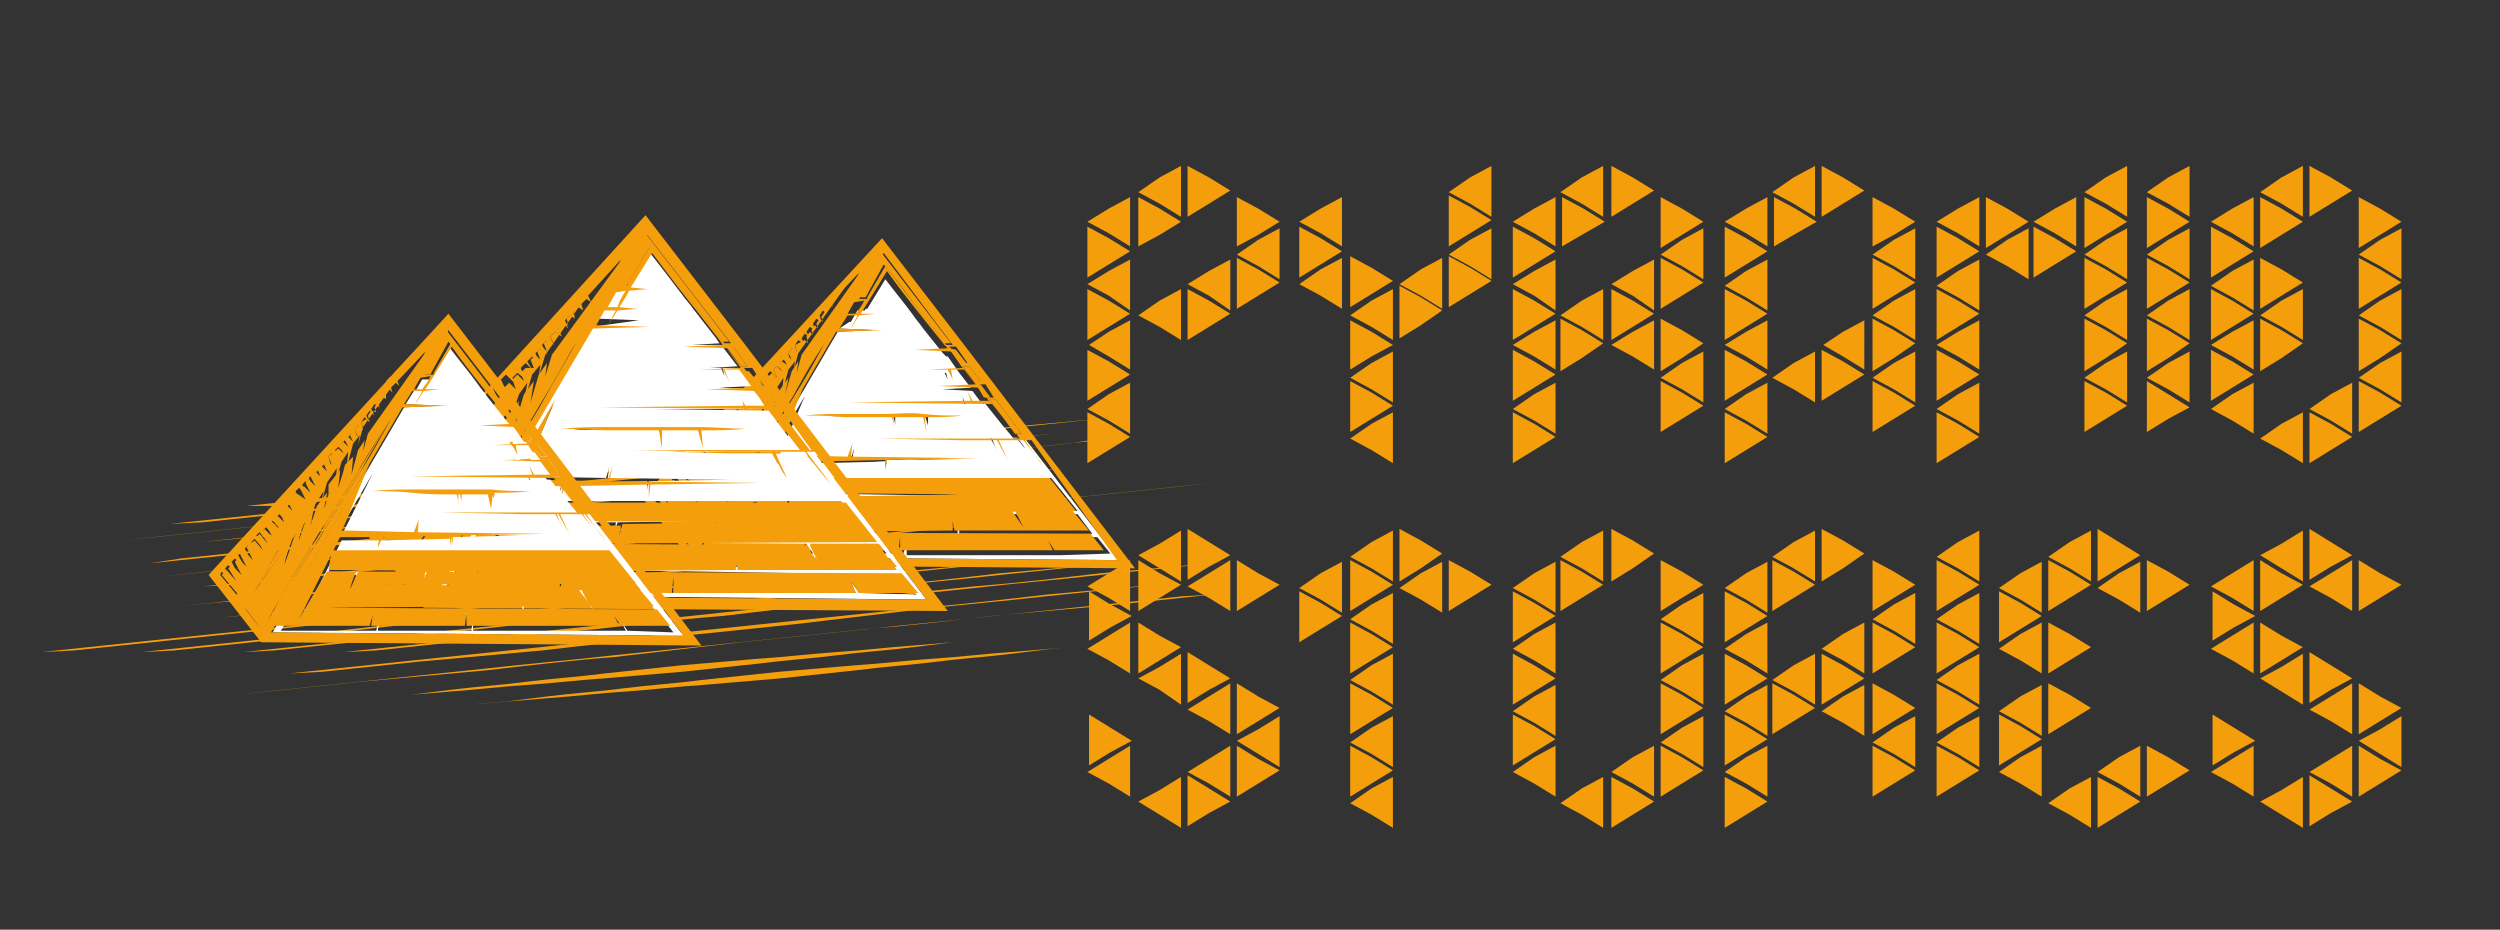 <?xml version="1.0" encoding="utf-8"?>
<!-- Generator: Adobe Illustrator 26.0.1, SVG Export Plug-In . SVG Version: 6.00 Build 0)  -->
<svg version="1.1" id="Слой_1" xmlns="http://www.w3.org/2000/svg" xmlns:xlink="http://www.w3.org/1999/xlink" x="0px" y="0px"
	 viewBox="0 0 152.2 56.6" style="enable-background:new 0 0 152.2 56.6;" xml:space="preserve">
<rect x="0" y="0" width="152.2" height="56.6" fill="#333333" stroke="none"/>
<style type="text/css">
	.st0{fill:#F59E0B;}
	.st1{fill:#FFFFFF;}
</style>
<g>
	<g>
		<path class="st0" d="M13.1,31l1.9-0.2l1.9-0.2l3.8-0.4l7.7-0.8c2.6-0.3,5.1-0.5,7.7-0.8l7.7-0.8l7.7-0.8c2.6-0.2,5.1-0.5,7.7-0.8
			l7.7-0.7l3.8-0.4l1.9-0.2l1.9-0.2l-1.9,0.2l-1.9,0.2l-3.8,0.4l-7.7,0.8c-2.6,0.3-5.1,0.5-7.7,0.8L43.9,28l-7.7,0.8
			c-2.6,0.2-5.1,0.5-7.7,0.8l-7.7,0.8L17,30.8l-2,0L13.1,31z"/>
		<path class="st0" d="M10.3,31.9l1.9-0.2l1.9-0.2l3.8-0.4l7.7-0.8c2.6-0.3,5.1-0.5,7.7-0.8l7.7-0.8l7.7-0.8
			c2.6-0.2,5.1-0.5,7.7-0.8l7.7-0.7l3.8-0.4l1.9-0.2l1.9-0.2l-1.9,0.2L67.9,26l-3.8,0.4l-7.7,0.8c-2.6,0.3-5.1,0.5-7.7,0.8L41,28.9
			l-7.7,0.8c-2.6,0.2-5.1,0.5-7.7,0.8L18,31.2l-3.8,0.4l-1.9,0.2L10.3,31.9z"/>
		<path class="st0" d="M7.4,32.9l1.9-0.2l1.9-0.2l3.8-0.4l7.7-0.8c2.6-0.3,5.1-0.5,7.7-0.8l7.7-0.8l7.7-0.8c2.6-0.2,5.1-0.5,7.7-0.8
			l7.7-0.7L65,27l1.9-0.2l1.9-0.2L67,26.7L65.1,27l-3.8,0.4l-7.7,0.8c-2.6,0.3-5.1,0.5-7.7,0.8l-7.7,0.8l-7.7,0.8
			c-2.6,0.2-5.1,0.5-7.7,0.8l-7.7,0.7l-3.8,0.4l-1.9,0.2L7.4,32.9z"/>
		<path class="st0" d="M4.6,33.8l1.9-0.2l1.9-0.2l3.8-0.4l7.7-0.8c2.6-0.3,5.1-0.5,7.7-0.8l7.7-0.8l7.7-0.8c2.6-0.2,5.1-0.5,7.7-0.8
			l7.7-0.7l3.8-0.4l1.9-0.2l1.9-0.2l-1.9,0.2l-1.9,0.2l-3.8,0.4l-7.7,0.8c-2.6,0.3-5.1,0.5-7.7,0.8l-7.7,0.8l-7.7,0.8
			c-2.6,0.2-5.1,0.5-7.7,0.8L12.2,33l-3.8,0.4l-1.9,0.2L4.6,33.8z"/>
		<path class="st0" d="M7.2,34.5l1.9-0.2L11,34l3.8-0.4l7.7-0.8c2.6-0.3,5.1-0.5,7.7-0.8l7.7-0.8l7.7-0.8c2.6-0.2,5.1-0.5,7.7-0.8
			l7.7-0.7l3.8-0.4l1.9-0.2l1.9-0.2l-1.9,0.2l-1.9,0.2L61,29l-7.7,0.8c-2.6,0.3-5.1,0.5-7.7,0.8L38,31.4l-7.7,0.8
			c-2.6,0.2-5.1,0.5-7.7,0.8l-7.7,0.7L11,34.1l-1.9,0.2L7.2,34.5z"/>
		<path class="st0" d="M9.8,35.1l1.9-0.2l1.9-0.2l3.8-0.4l7.7-0.8c2.6-0.3,5.1-0.5,7.7-0.8l7.7-0.8l7.7-0.8c2.6-0.2,5.1-0.5,7.7-0.8
			l7.7-0.7l3.8-0.4l1.9-0.2l1.9-0.2L69.3,29l-1.9,0.2l-3.8,0.4L56,30.4c-2.6,0.3-5.1,0.5-7.7,0.8L40.6,32l-7.7,0.8
			c-2.6,0.2-5.1,0.5-7.7,0.8l-7.7,0.7l-3.8,0.4l-1.9,0.2L9.8,35.1z"/>
		<path class="st0" d="M12.4,35.7l1.9-0.2l1.9-0.2l3.8-0.4l7.7-0.8c2.6-0.3,5.1-0.5,7.7-0.8l7.7-0.8l7.7-0.8
			c2.6-0.2,5.1-0.5,7.7-0.8l7.7-0.7l3.8-0.4l1.9-0.2l1.9-0.2L72,29.6l-1.9,0.2l-3.8,0.4L58.6,31c-2.6,0.3-5.1,0.5-7.7,0.8l-7.7,0.8
			l-7.7,0.8c-2.6,0.2-5.1,0.5-7.7,0.8L20.1,35l-3.8,0.4l-1.9,0.2L12.4,35.7z"/>
		<path class="st0" d="M9.1,37.1l1.9-0.2l1.9-0.2l3.8-0.4l7.7-0.8c2.6-0.3,5.1-0.5,7.7-0.8l7.7-0.8l7.7-0.8c2.6-0.2,5.1-0.5,7.7-0.8
			l7.7-0.7l3.8-0.4l1.9-0.2l1.9-0.2L68.6,31l-1.9,0.2l-3.8,0.4l-7.7,0.8c-2.6,0.3-5.1,0.5-7.7,0.8L39.9,34l-7.7,0.8
			c-2.6,0.2-5.1,0.5-7.7,0.8l-7.7,0.8L13,36.7l-2,0.2L9.1,37.1z"/>
		<path class="st0" d="M5.8,38.4l1.9-0.2L9.6,38l3.8-0.4l7.7-0.8c2.6-0.3,5.1-0.5,7.7-0.8l7.7-0.8l7.7-0.8c2.6-0.2,5.1-0.5,7.7-0.8
			l7.7-0.7l3.8-0.4l1.9-0.2l1.9-0.2l-1.9,0.2l-1.9,0.2l-3.8,0.4l-7.7,0.8c-2.6,0.3-5.1,0.5-7.7,0.8l-7.7,0.8l-7.7,0.8
			c-2.6,0.2-5.1,0.5-7.7,0.8l-7.7,0.7L9.6,38l-1.9,0.2L5.8,38.4z"/>
		<path class="st0" d="M2.5,39.7l1.9-0.2l1.9-0.2l3.8-0.4l7.7-0.8c2.6-0.3,5.1-0.5,7.7-0.8l7.7-0.8l7.7-0.8c2.6-0.2,5.1-0.5,7.7-0.8
			l7.7-0.7l3.8-0.4l1.9-0.2l1.9-0.2L62,33.6l-1.9,0.2l-3.8,0.4L48.6,35c-2.6,0.3-5.1,0.5-7.7,0.8l-7.7,0.8l-7.7,0.8
			c-2.6,0.2-5.1,0.5-7.7,0.8L10.2,39l-3.8,0.4l-1.9,0.2L2.5,39.7z"/>
		<path class="st0" d="M8.6,39.7l1.9-0.2l1.9-0.2l3.8-0.4L24,38c2.6-0.3,5.1-0.5,7.7-0.8l7.7-0.8l7.7-0.8c2.6-0.2,5.1-0.5,7.7-0.8
			l7.7-0.7l3.8-0.4l1.9-0.2l1.9-0.2l-1.9,0.2l-1.9,0.2l-3.8,0.4l-7.7,0.8c-2.6,0.3-5.1,0.5-7.7,0.8l-7.7,0.8l-7.7,0.8
			c-2.6,0.2-5.1,0.5-7.7,0.8L16.3,39l-3.8,0.4l-1.9,0.2L8.6,39.7z"/>
		<path class="st0" d="M14.8,39.7l1.9-0.2l1.9-0.2l3.8-0.4l7.7-0.8c2.6-0.3,5.1-0.5,7.7-0.8l7.7-0.8l7.7-0.8
			c2.6-0.2,5.1-0.5,7.7-0.8l7.7-0.7l3.8-0.4l1.9-0.2l1.9-0.2l-1.9,0.2l-1.9,0.2l-3.8,0.4L60.9,35c-2.6,0.3-5.1,0.5-7.7,0.8l-7.7,0.8
			l-7.7,0.8c-2.6,0.2-5.1,0.5-7.7,0.8L22.5,39l-3.9,0.4l-1.9,0.2L14.8,39.7z"/>
		<path class="st0" d="M20.9,39.7l1.9-0.2l1.9-0.2l3.8-0.4l7.7-0.8c2.6-0.3,5.1-0.5,7.7-0.8l7.7-0.8l7.7-0.8
			c2.6-0.2,5.1-0.5,7.7-0.8l7.7-0.7l3.8-0.4l1.9-0.2l1.9-0.2l-1.9,0.2l-1.9,0.2l-3.8,0.4L67,35c-2.6,0.3-5.1,0.5-7.7,0.8l-7.7,0.8
			L44,37.5c-2.6,0.2-5.1,0.5-7.7,0.8L28.6,39l-3.8,0.4l-1.9,0.2L20.9,39.7z"/>
		<path class="st0" d="M17.6,41l1.9-0.2l1.9-0.2l3.8-0.4l7.7-0.8c2.6-0.3,5.1-0.5,7.7-0.8l7.7-0.8L56,37c2.6-0.2,5.1-0.5,7.7-0.8
			l7.7-0.7l3.8-0.4l1.9-0.2l1.9-0.2l-1.9,0.2l-1.9,0.2l-3.8,0.4l-7.7,0.8c-2.6,0.3-5.1,0.5-7.7,0.8L48.4,38l-7.7,0.8
			c-2.6,0.2-5.1,0.5-7.7,0.8l-7.7,0.7l-3.8,0.4l-1.9,0.2L17.6,41z"/>
		<path class="st0" d="M14.3,42.3l1.9-0.2l1.9-0.2l3.8-0.4l7.7-0.8c2.6-0.3,5.1-0.5,7.7-0.8l7.7-0.8l7.7-0.8
			c2.6-0.2,5.1-0.5,7.7-0.8l7.7-0.7l3.8-0.4l1.9-0.2l1.9-0.2l-1.9,0.2L72,36.3l-3.8,0.4l-7.7,0.8c-2.6,0.3-5.1,0.5-7.7,0.8l-7.7,0.8
			L37.4,40c-2.6,0.2-5.1,0.5-7.7,0.8L22,41.5l-3.8,0.4l-1.9,0.2L14.3,42.3z"/>
		<path class="st0" d="M22.6,42.5l1.2-0.1l1.2-0.1l2.4-0.3c1.6-0.2,3.2-0.3,4.7-0.5c1.6-0.2,3.2-0.3,4.7-0.5l4.7-0.5l4.7-0.4
			c1.6-0.1,3.2-0.3,4.7-0.4c1.6-0.1,3.2-0.3,4.7-0.4l2.4-0.2l1.2-0.1l1.2-0.1L59.2,39L58,39.1l-2.4,0.3c-1.6,0.2-3.2,0.3-4.7,0.5
			c-1.6,0.2-3.2,0.3-4.7,0.5l-4.7,0.5l-4.7,0.4c-1.6,0.1-3.2,0.3-4.7,0.4c-1.6,0.1-3.2,0.3-4.7,0.4L25,42.3l-1.2,0.1L22.6,42.5z"/>
		<path class="st0" d="M28.5,42.9l1.2-0.1l1.2-0.1l2.4-0.3c1.6-0.2,3.2-0.3,4.7-0.5c1.6-0.2,3.2-0.3,4.7-0.5l4.7-0.5l4.7-0.4
			c1.6-0.1,3.2-0.3,4.7-0.4c1.6-0.1,3.2-0.3,4.7-0.4l2.4-0.2l1.2-0.1l1.2-0.1l-1.2,0.1L64,39.5l-2.4,0.3c-1.6,0.2-3.2,0.3-4.7,0.5
			c-1.6,0.2-3.2,0.3-4.7,0.5l-4.7,0.5l-4.7,0.4c-1.6,0.1-3.2,0.3-4.7,0.4c-1.6,0.1-3.2,0.3-4.7,0.4L31,42.7l-1.2,0.1L28.5,42.9z"/>
	</g>
	<g>
		<g>
			<g>
				<path class="st0" d="M52.2,18.1L52.2,18.1h0.5l0,0l1.1-2l0,0c0.6,0.7,1.2,1.5,1.7,2.2c0.2,0.3,0.4,0.5,0.6,0.8l1.2,1.5l0.2,0.3
					l0,0h0.4l0,0l0,0l-4.3-5.6l0,0l0,0l0,0L52.2,18.1L52.2,18.1z"/>
				<path class="st0" d="M43.4,32.1l0.1-0.2c0.3-0.4,0.6-0.9,0.8-1.4l1-1.6c0.3-0.4,0.6-1,1-1.6l1-1.6l0.5-0.8l0.5-0.8
					c0.7-1.3,1.3-2.3,1.9-3.3l0,0l0,0l0,0c-0.6,0.9-1.2,1.9-2,3.2l-0.5,0.8l-0.5,0.8l-1,1.6c-0.3,0.6-0.7,1.2-1,1.6l-1,1.6
					c-0.3,0.4-0.5,0.9-0.8,1.4L43.3,32c-0.1,0.2-0.2,0.4-0.3,0.6c-0.2,0.3-0.4,0.7-0.6,1l-0.3-0.3c-0.3-0.3-0.6-0.6-0.8-0.9l0,0l0,0
					l0,0c0.3,0.3,0.5,0.6,0.8,0.9l0.3,0.4l0,0l0,0l0,0l0,0c0.2-0.3,0.4-0.7,0.6-1C43.2,32.5,43.3,32.3,43.4,32.1z"/>
				<path class="st0" d="M41.9,31.4C41.9,31.5,41.9,31.5,41.9,31.4C41.9,31.5,41.9,31.5,41.9,31.4C41.9,31.5,41.9,31.5,41.9,31.4
					l2.1-2.9c-0.1,0.4-0.2,0.9-0.3,1.3l0,0l0,0l0,0c0.2-0.6,0.4-1.1,0.6-1.7l0.4-0.5l-0.1,0.7l0,0l0,0l0,0l0.4-1.1l0.4-0.6l-0.1,0.9
					l0,0l0,0l0,0l0.4-1.3l0.5-0.8l-0.2,1l0,0l0,0l0,0l0.4-1.5l0,0L47,24c0,0.3-0.1,0.7-0.1,1l0,0l0,0l0,0c0.1-0.5,0.3-1,0.4-1.4
					l0.4-0.6l-0.1,1l0,0l0,0l0,0l0.4-1.5l0.4-0.5l-0.1,0.6l0,0l0,0l0,0l0.3-1.1l3.4-4.8l0.1-0.2l0,0l0,0l0,0l-1.6,1.8l0,0l0.1,0.2
					l-0.2-0.1l0,0l0,0l-0.3,0.3l0,0l0.1,0.3l0,0l0,0l0,0L50,19.3l0,0l0.1,0.3l-0.2-0.2l0,0l0,0l-0.2,0.3l0,0l0.1,0.3l-0.2-0.2l0,0
					l0,0l-0.2,0.3l0,0l0.1,0.3l-0.2-0.2l0,0l0,0l-0.2,0.3l0,0l0.1,0.4L49,20.7l0,0l0,0L48.4,21l0,0l0.1,0.4l-0.3-0.2l0,0l0,0
					L48,21.5l0,0l0.2,0.4l-0.3-0.3l0,0l0,0l-0.2,0.2l0,0l0.2,0.4L47.6,22l0,0l0,0l0,0l-0.2,0.2l0,0l0.2,0.4l-0.3-0.3l0,0l0,0l0,0
					l-0.2,0.2l0,0l0.2,0.5L47,22.7l0,0l0,0l0,0l-0.2,0.2l0,0l0.2,0.5l-0.3-0.3l0,0l0,0l0,0l-0.2,0.2l0,0l0.2,0.5L46,23.7l0,0l0,0
					l0,0l-0.2,0.2l0,0l0.2,0.5L45.6,24l0,0l0,0l0,0l-0.2,0.2l0,0l0.3,0.6l-0.4-0.4l0,0l0,0l0,0L45,24.8l0,0l0.3,0.6L44.9,25l0,0l0,0
					l0,0l-0.2,0.2l0,0l0.3,0.6l-0.4-0.4l0,0l0,0l0,0l-0.2,0.2l0,0l0.3,0.6l-0.4-0.5l0,0l0,0l0,0L43.8,26l0,0l0.3,0.6l-0.5-0.5l0,0
					l0,0l0,0l-0.2,0.2l0,0l0.3,0.7l-0.5-0.5l0,0l0,0l0,0L43,26.7l0,0l0.4,0.7l-0.5-0.5l0,0l0,0l0,0l-0.2,0.2l0,0l0.4,0.7l-0.5-0.5
					l0,0l0,0l0,0l-0.2,0.2l0,0l0.4,0.7L42.1,28l0,0l0,0l0,0l-0.2,0.2l0,0l0.4,0.8l-0.5-0.6l0,0l0,0l0,0l-0.2,0.2l0,0l0.4,0.8
					l-0.6-0.6l0,0l0,0l0,0L41.2,29l0,0l0.4,0.8L41,29.2l0,0l0,0l0,0l-0.2,0.2l0,0l0.4,0.8l-0.6-0.6l0,0l0,0l0,0L40.3,30l0,0l0.5,0.8
					l-0.6-0.7l0,0l0,0L40,30.3l0,0l1,1.2l0,0l0,0l0,0l2.5-2.8L41.9,31.4z"/>
				<path class="st0" d="M60.2,24.3L60.2,24.3l0.7,0.9c0.3,0.4,0.6,0.8,0.9,1.2l0,0h0.4l0,0l0,0l0,0l-1.6-2.1l0,0H60.2L60.2,24.3z"
					/>
				<path class="st0" d="M57.8,21.2L57.8,21.2l0.7,1l0,0h0.4l0,0l0,0l-0.7-0.9l0,0L57.8,21.2L57.8,21.2z"/>
				<path class="st0" d="M58.6,22.3L58.6,22.3l0.7,0.9l0,0h0.4l0,0l0,0L59,22.3l0,0H58.6L58.6,22.3z"/>
				<path class="st0" d="M59.4,23.4L59.4,23.4l0.2,0.3l0.3,0.5l0,0h0.4l0,0l0,0l-0.6-0.8l0,0H59.4C59.5,23.4,59.4,23.4,59.4,23.4z"
					/>
				<path class="st1" d="M68.1,34.1l-5.7-7.4l0,0h-0.2H62l0,0l0,0c0.1,0.2,0.3,0.4,0.4,0.6c-0.2-0.2-0.3-0.4-0.5-0.6l0,0h-0.3h-1.2
					l0,0l0,0c0.1,0.3,0.2,0.6,0.4,0.9c-0.2-0.3-0.3-0.6-0.5-0.9l0,0H58h-3h3h2.4h1.2h0.1l0,0l0,0c-0.3-0.4-0.6-0.7-0.9-1.1l-0.8-1
					l0,0h-6h4.7l0,0l0,0l-0.1-0.4l0.2,0.4l0,0h1l0,0l0,0l-0.3-0.4l-0.3-0.4l0,0l-1.8-0.1l1.7-0.1l0,0l0,0l-0.7-0.9l0,0h-0.8l0,0l0,0
					l0.1,0.4l-0.2-0.4l0,0l0,0h-0.6h1.5l0,0l0,0l-0.7-1l0,0h-1.5h1.4l0,0l0,0l-0.2-0.2L56.2,20c-0.2-0.3-0.4-0.5-0.6-0.8
					c-0.5-0.7-1.1-1.4-1.7-2.2l0,0l0,0l0,0l-1.1,1.8l0,0l0,0h0.5h-0.6l0,0l-0.3,0.6l0.3-0.5l0,0l0,0h-0.5l0,0l-0.4,0.7l0,0l0,0h0.5
					l0,0l0,0l0,0l0,0h0.6h-0.6l0,0l0,0l0,0h-0.6l0,0L51.1,20l0,0l0,0l2.1,0.1L51,20.2l0,0l-8,13.7l0,0l0,0L68.1,34.1L68.1,34.1
					L68.1,34.1z M51.6,25.3c0.8,0,1.6,0,2.4,0c0.7,0,1.6,0,2.4,0c0.6,0,1.2,0,1.7,0c-0.5,0-1.1,0-1.6,0l0,0l0,0v0.6l-0.2-0.6l0,0
					l0,0c-0.7,0-1.3,0-1.8,0l0,0l0,0c0,0.2,0,0.4,0,0.6c0-0.2-0.1-0.4-0.1-0.6l0,0H54C53.2,25.4,52.4,25.4,51.6,25.3
					c-0.5,0.1-1.1,0-1.7,0C50.4,25.3,51,25.3,51.6,25.3z M64.6,33.8l-0.4-0.6l0,0l0,0l0,0L64.6,33.8h-9.4V33l0,0l0,0l0,0L55,33.7
					h-5.7l0.1-0.7l0,0l0,0l0,0l-0.2,0.7h-5.8l5.6-9.6l-1.4,3.3l-0.2,0.4l0,0l0,0l4.4,0.1l0,0l0.2-0.6l-0.1,0.6l0,0l0,0l6.3,0.1H54
					l0,0l-0.1,0.5v-0.4l0,0l-4.2,0.1l0,0c-0.1,0.1-0.1,0.3-0.2,0.4c0-0.1,0.1-0.3,0.1-0.4l0,0l0,0h-2.3l0,0l-2.5,5l0,0l0,0l0,0
					l1.7-2.9h1.7c-0.1,0.4-0.2,0.7-0.4,1.1l0,0l0,0l0,0c0.2-0.4,0.3-0.7,0.5-1.1h4l-0.1,0.5l0,0l0,0l0,0l0.2-0.5l6.6-0.1l0,0l0,0
					L46.6,30l0.5-0.9H64l1.6,2L50,31.2l0,0l0,0l11.9,0.1l0.7,1l0,0l0,0l0,0l-0.5-1h3.5l0.9,1.2h-8.1c0-0.2,0-0.4-0.1-0.6l0,0l0,0
					l0,0c0,0.2,0,0.4,0,0.6l-12,0.1l0,0l0,0l20.5,0.1l0.8,1L64.6,33.8z"/>
			</g>
			<g>
				<path class="st0" d="M58.7,21L58.7,21l-5-6.5L39.1,30.3l3.2,4.1l26.8,0.2L58.7,21L58.7,21L58.7,21z M53.8,15.4L58,21h-0.4
					l-0.2-0.3l-1.2-1.5c-0.8-1-1.5-2-2.3-3v-0.1v0.1l-1.1,1.9c0,0,0,0,0,0.1h-0.5L53.8,15.4z M52.6,18.3c-0.1,0.3-0.3,0.5-0.5,0.8
					h-0.5l0.4-0.7L52.6,18.3z M39.8,30.4l0.1-0.2l0.7,0.8l-0.5-1l0.2-0.2l0.7,0.8l-0.5-1l0.2-0.2l0.7,0.7l-0.5-0.9l0.2-0.2l0.7,0.7
					l-0.5-0.9l0.2-0.2l0.7,0.7l-0.5-0.9L42,28l0.6,0.7l-0.5-0.9l0.2-0.2l0.6,0.7l-0.4-0.8l0.2-0.2l0.6,0.6L42.9,27l0.2-0.2l0.6,0.6
					l-0.4-0.8l0.2-0.2l0.6,0.6l-0.4-0.8l0.2-0.2l0.5,0.6L44,25.9l0.2-0.2l0.5,0.5l-0.4-0.7l0.2-0.2l0.5,0.5l-0.3-0.7l0.2-0.2
					l0.5,0.5l-0.3-0.7l0.2-0.2l0.5,0.5l-0.2-1l0.2-0.2l0.5,0.4L46,23.6l0.2-0.2l0.4,0.4l-0.3-0.6l0.2-0.2l0.4,0.4l-0.2-0.6l0.2-0.2
					l0.4,0.4l-0.2-0.5l0.2-0.2l0.4,0.3l-0.2-0.5l0.2-0.2l0.4,0.3L48,21.5l0.2-0.3l0.3,0.3L48.4,21l0.2-0.3L49,21l-0.2-0.4l0.2-0.3
					l0.3,0.3l-0.2-0.4l0.2-0.3l0.3,0.2l-0.1-0.4l0.2-0.3l0.3,0.2l-0.1-0.4l0.2-0.3l0.2,0.2l-0.1-0.3l0.3-0.3l0.2,0.2l-0.1-0.3
					l1.7-1.8l-0.1,0.2l-3.4,4.8l-0.3,1.1l0.1-0.7l-0.4,0.6L47.8,24l0.2-1l-0.5,0.7c-0.1,0.5-0.3,1-0.4,1.4c0-0.3,0.1-0.7,0.1-1.1
					l-0.7,0.9l0,0l-0.1,0.5l-0.3,1l0.2-1v-0.1l-0.6,0.8l-0.4,1.3l0.2-1L45,27.1l-0.4,1.2l0.1-0.8l-0.4,0.6c-0.2,0.6-0.4,1.2-0.6,1.7
					c0.1-0.4,0.2-0.9,0.3-1.4l-2.1,3l1.6-2.8l-2.7,3L39.8,30.4z M42.4,33.8L42.4,33.8c-0.4-0.5-0.8-0.9-1.1-1.4
					C41.6,32.8,42,33.2,42.4,33.8c0.3-0.6,0.6-1.2,0.9-1.7c0.3-0.5,0.6-1.1,0.9-1.6l1-1.6c0.3-0.5,0.6-1.1,1-1.6l1-1.6l0.5-0.8
					l0.5-0.8c0.6-1.1,1.3-2.1,2-3.2c-0.6,1.1-1.2,2.2-1.9,3.3L47.8,25l-0.5,0.8l-1,1.6c-0.3,0.5-0.6,1.1-1,1.6l-1,1.6
					c-0.3,0.5-0.6,1.1-1,1.6C43.1,32.7,42.8,33.2,42.4,33.8L42.4,33.8z M68,34.1l-25.1-0.2l8-13.7l2.8-0.1L51.1,20l0.5-0.8h0.6
					c-0.1,0.3-0.3,0.5-0.4,0.8c0.2-0.3,0.3-0.5,0.5-0.8l1-0.1h-0.9c0.2-0.3,0.3-0.5,0.5-0.8h0.9h-0.9l0,0l1.1-1.8c0.7,1,1.5,2,2.3,3
					l1.2,1.5l0.2,0.2l-2,0.1l2.2,0.1l0.7,1l-2.1,0.1h1.2l0,0l0.3,0.6l-0.1-0.6h0.8l0,0l0.7,0.9l-2.3,0.1l2.5,0.1l0.3,0.4l0.3,0.4h-1
					l-0.3-0.6l0.2,0.6l-7.4,0.1l8.7,0.1l0.8,1c0.3,0.4,0.6,0.7,0.9,1.1H62h-1.2h-2.4h-4.9l4.9,0.1h2.3c0.2,0.4,0.5,0.9,0.7,1.3
					c-0.2-0.4-0.4-0.9-0.6-1.3l0,0H62h0.3c0.4,0.5,0.9,1.1,1.3,1.7c-0.4-0.5-0.8-1.1-1.2-1.7h0.2h0.2L68,34.1z M62.2,26.4L62.2,26.4
					h-0.4c-0.3-0.4-0.6-0.8-0.9-1.2l-0.7-0.9h0.4L62.2,26.4z M60.5,24.2h-0.4l-0.3-0.5l-0.2-0.3H60L60.5,24.2z M59.7,23.2h-0.4
					l-0.7-0.9H59L59.7,23.2z M58.9,22.1h-0.4l-0.7-1h0.4L58.9,22.1z"/>
				<path class="st0" d="M46.5,30L59,30.1l-6.6,0.1l-0.2,0.5l0.1-0.5h-4.1c-0.2,0.4-0.3,0.7-0.5,1.1c0.1-0.4,0.2-0.7,0.4-1.1h-1.8
					l-1.7,2.9l2.5-5h0.4h2c0,0.2-0.1,0.4-0.1,0.6c0.1-0.2,0.2-0.4,0.3-0.6l4.2-0.1v0.7L54,28l5.6-0.1l-7.8-0.1l0.1-0.8l-0.3,0.8
					l-4-0.1h-0.4l0.2-0.4l1.5-3.7l-5.8,9.9h5.8l0.2-0.7L49,33.5h5.7l0.1-0.8v0.8h9.3l-0.3-0.6l0.4,0.6h3l-0.8-1l-20.5-0.1L58,32.3
					c0-0.2,0-0.4,0-0.6c0,0.2,0.1,0.4,0.1,0.6h8.2l-1-1.2h-3.5l0.5,1l-0.7-1L50,31.2l15.5-0.1l-1.6-2c-5.8,0-15.5,0-16.9,0L46.5,30z
					"/>
				<path class="st0" d="M54,25.4c0.1,0,0.2,0,0.3,0c0.1,0.3,0.1,0.6,0.1,0.9c0-0.3,0-0.6,0-0.9c0.6,0,1.2,0,1.8,0l0.2,0.9l-0.1-0.9
					c0.7,0,1.5,0,2.3-0.1c-0.8,0-1.6,0-2.4-0.1s-1.6,0-2.4,0s-1.6,0-2.4,0c-0.8,0-1.6,0-2.4,0.1c0.8,0,1.6,0,2.4,0.1
					C52.4,25.4,53.2,25.4,54,25.4z"/>
			</g>
		</g>
		<g>
			<g>
				<path class="st0" d="M37.5,17.5L37.5,17.5h0.6l0,0l1.4-2.4l0,0c0.7,0.9,1.4,1.8,2.1,2.6c0.2,0.3,0.5,0.6,0.7,0.9l1.4,1.8
					l0.3,0.4l0,0h0.4l0,0l0,0l-5.1-6.6l0,0l0,0l0,0L37.5,17.5L37.5,17.5z"/>
				<path class="st0" d="M27.1,34.2l0.2-0.3c0.3-0.5,0.7-1.1,1-1.6l1.2-1.9c0.3-0.5,0.7-1.2,1.1-1.9l1.1-1.9l0.6-1l0.6-1
					c0.9-1.5,1.6-2.7,2.2-3.9l0,0l0,0l0,0c-0.7,1.1-1.4,2.3-2.4,3.8l-0.6,0.9l-0.6,1l-1.2,1.9c-0.4,0.7-0.8,1.4-1.1,1.9l-1.1,1.9
					c-0.3,0.5-0.6,1.1-1,1.6L27,34.1c-0.1,0.2-0.3,0.4-0.4,0.7c-0.2,0.4-0.5,0.8-0.7,1.2l-0.3-0.3c-0.3-0.4-0.7-0.7-1-1.1l0,0l0,0
					l0,0c0.3,0.4,0.6,0.8,0.9,1.1l0.4,0.5l0,0l0,0l0,0l0,0c0.2-0.4,0.5-0.8,0.8-1.2C26.9,34.6,27,34.4,27.1,34.2z"/>
				<path class="st0" d="M25.2,33.4L25.2,33.4L25.2,33.4C25.3,33.4,25.3,33.4,25.2,33.4l2.5-3.5c-0.1,0.5-0.2,1-0.3,1.5l0,0l0,0l0,0
					c0.2-0.7,0.5-1.4,0.7-2.1l0.5-0.6l-0.1,0.9l0,0l0,0l0,0l0.4-1.4l0.5-0.7l-0.2,1l0,0l0,0l0,0l0.5-1.6l0.6-0.9l-0.2,1.2l0,0l0,0
					l0,0l0.5-1.7l0,0l0.7-1c-0.1,0.4-0.1,0.8-0.2,1.2l0,0l0,0l0,0c0.1-0.6,0.3-1.1,0.5-1.7l0.5-0.7l-0.2,1.2l0,0l0,0l0,0l0.5-1.7
					l0.5-0.6l-0.1,0.7l0,0l0,0l0,0l0.4-1.3l4-5.7l0.1-0.2l0,0l0,0l0,0l-2,2.2l0,0l0.1,0.3l-0.2-0.1l0,0l0,0l-0.3,0.3l0,0l0.1,0.3
					l-0.2-0.2l0,0l0,0l0.1,0.5l0,0l0.1,0.3l-0.2-0.2l0,0l0,0l-0.3,0.3l0,0l0.1,0.4l-0.3-0.2l0,0l0,0L34,20l0,0l0.1,0.4l-0.3-0.2l0,0
					l0,0l-0.3,0.3l0,0l0.2,0.4l-0.3-0.3l0,0l0,0l-0.3,0.3l0,0l0.2,0.5L33,21.1l0,0l0,0l-0.3,0.3l0,0l0.2,0.5l-0.3-0.3l0,0l0,0
					l-0.3,0.3l0,0l0.2,0.5l-0.5,0l0,0l0,0l0,0l-0.3,0.3l0,0l0.2,0.5l-0.4-0.4l0,0l0,0l0,0l-0.3,0.3l0,0l0.2,0.6L31,23.3l0,0l0,0l0,0
					l-0.3,0.3l0,0l0.3,0.6L30.6,24l0,0l0,0l0,0l-0.3,0.3l0,0l0.3,0.6l-0.4-0.4l0,0l0,0l0,0l-0.3,0.3l0,0l0.3,0.6L29.7,25l0,0l0,0
					l0,0l-0.3,0.3l0,0l0.3,0.7l-0.5-0.5l0,0l0,0l0,0l-0.3,0.3l0,0l0.3,0.7L28.7,26l0,0l0,0l0,0l-0.3,0.3l0,0l0.3,0.7l-0.5-0.5l0,0
					l0,0l0,0L28,26.9l0,0l0.4,0.7l-0.5-0.5l0,0l0,0l0,0l-0.2,0.3l0,0l0.4,0.8l-0.6-0.6l0,0l0,0l0,0L27.1,28l0,0l0.4,0.8l-0.7-1l0,0
					l0,0l0,0l-0.2,0.3l0,0l0.4,0.8l-0.6-0.6l0,0l0,0l0,0L26,28.6l0,0l0.4,0.8l-0.6-0.6l0,0l0,0l0,0l-0.2,0.3l0,0l0.5,0.9l-0.6-0.7
					l0,0l0,0l0,0l-0.2,0.3l0,0l0.5,0.9L25,29.9l0,0l0,0l0,0l-0.2,0.3l0,0l0.5,0.9l-0.7-0.7l0,0l0,0l0,0l-0.2,0.3l0,0l0.5,0.9
					l-0.7-0.7l0,0l0,0l0,0L24,31.2l0,0l0.5,1l-0.7-0.8l0,0l0,0l0,0l-0.2,0.3l0,0l0.5,1l-0.7-0.8l0,0l0,0l-0.2,0.2l0,0l1.1,1.5l0,0
					l0,0l0,0l3-3.4L25.2,33.4z"/>
				<path class="st0" d="M47,24.9L47,24.9l0.8,1.1c0.3,0.5,0.7,0.9,1,1.4l0,0h0.5l0,0l0,0l0,0l-1.9-2.5l0,0H47L47,24.9z"/>
				<path class="st0" d="M44.2,21.1L44.2,21.1l0.9,1.2l0,0h0.4l0,0l0,0l-0.8-1.1l0,0L44.2,21.1L44.2,21.1z"/>
				<path class="st0" d="M45.2,22.5L45.2,22.5l0.8,1.1l0,0h0.4l0,0l0,0l-0.8-1l0,0h-0.4C45.2,22.5,45.2,22.5,45.2,22.5z"/>
				<path class="st0" d="M46.2,23.8L46.2,23.8l0.3,0.4l0.4,0.5l0,0h0.5l0,0l0,0l-0.7-0.9l0,0H46.2L46.2,23.8z"/>
				<path class="st1" d="M56.4,36.5l-6.8-8.9l0,0h-0.2h-0.3l0,0l0,0c0.2,0.2,0.3,0.5,0.5,0.7c-0.2-0.2-0.4-0.5-0.6-0.7l0,0h-0.3
					h-1.5l0,0l0,0c0.1,0.4,0.3,0.7,0.4,1.1c-0.2-0.4-0.4-0.7-0.6-1.1l0,0h-2.7l-3.6-0.1h3.6h2.9h1.4h0.1l0,0l0,0
					c-0.3-0.4-0.7-0.9-1-1.3L46.8,25l0,0l-7.1-0.1h5.6l0,0l0,0l-0.1-0.5l0.3,0.5l0,0h1.2l0,0l0,0l-0.3-0.4L46,23.7l0,0l-2.2-0.1
					l2-0.1l0,0l0,0L45,22.4l0,0h-1l0,0l0,0l0.1,0.5l-0.2-0.5l0,0l0,0h-0.7l1.7-0.1l0,0l0,0l-1-1.3l0,0h-1.8l1.7-0.1l0,0l0,0
					l-0.2-0.3l-1.4-1.8c-0.2-0.3-0.5-0.6-0.7-0.9c-0.6-0.8-1.3-1.7-2-2.6l0,0l0,0l0,0l-1.3,2.2l0,0l0,0h0.6h-0.7l0,0l-0.4,0.7
					l0.4-0.6l0,0l0,0h-0.6l0,0L37,18.5l0,0l0,0h0.6l0,0l0,0l0,0l0,0h0.7h-0.7l0,0l0,0l0,0h-0.7l0,0l-0.5,0.9l0,0l0,0l2.5,0.1
					L36,19.9l0,0l-9.5,16.3l0,0l0,0L56.4,36.5L56.4,36.5C56.4,36.4,56.4,36.5,56.4,36.5z M36.8,26.1c1,0,1.9,0,2.8,0
					c0.9,0,1.9,0,2.8,0c0.7,0,1.4,0,2.1,0c-0.6,0-1.3,0-1.9,0l0,0l0,0l0.1,0.8l-0.2-0.8l0,0l0,0c-0.8,0-1.5,0-2.2,0l0,0l0,0
					c0,0.2,0,0.5,0,0.7c0-0.2-0.1-0.5-0.1-0.7l0,0h-0.4C38.8,26.2,37.8,26.2,36.8,26.1c-0.7,0.1-1.4,0.1-2,0
					C35.5,26.1,36.2,26.1,36.8,26.1z M52.3,36.1l-0.5-0.7l0,0l0,0l0,0l0.3,0.7h-11v-1l0,0l0,0l0,0l-0.1,1L34,36l0.1-0.8l0,0l0,0l0,0
					L33.8,36H27l6.7-11.4l-1.7,4L31.7,29l0,0l0,0l5.2,0.1l0,0l0.2-0.7L37,29.1l0,0l0,0l7.5,0.1l-5,0.1l0,0l-0.1,0.5v-0.5l0,0
					l-5.1,0.1l0,0c-0.1,0.2-0.1,0.3-0.2,0.5c0-0.2,0.1-0.3,0.1-0.5l0,0l0,0h-2.8l0,0l-2.9,5.9l0,0l0,0l0,0l2-3.5h2
					c-0.1,0.4-0.3,0.9-0.4,1.3l0,0l0,0l0,0c0.2-0.4,0.4-0.9,0.6-1.3h4.8l-0.1,0.6l0,0l0,0l0,0l0.2-0.6l7.8-0.1l0,0l0,0l-14.9-0.1
					l0.6-1.1h20.1l1.9,2.4L34.9,33l0,0l0,0l14.2,0.1l0.8,1.2l0,0l0,0l0,0l-0.6-1.2h4.2l1.1,1.4H45c0-0.2-0.1-0.5-0.1-0.7l0,0l0,0
					l0,0c0,0.2,0,0.5,0,0.7l-14.3,0.1l0,0l0,0L54.9,35l0.9,1.2L52.3,36.1z"/>
			</g>
			<g>
				<path class="st0" d="M45.3,20.9L45.3,20.9l-6-7.8L22,32.1l3.8,4.9l31.9,0.2L45.3,20.9L45.3,20.9L45.3,20.9z M39.4,14.3l5.1,6.6
					h-0.4l-0.3-0.4l-1.4-1.8c-0.9-1.2-1.8-2.4-2.8-3.6L39.5,15v0.1l-1.3,2.2c0,0,0,0,0,0.1h-0.6L39.4,14.3z M38.1,17.7
					c-0.2,0.3-0.4,0.6-0.5,1H37l0.5-0.9L38.1,17.7z M22.8,32.1l0.2-0.2l0.9,0.9l-0.6-1.2l0.2-0.3l0.8,0.9L23.7,31l0.2-0.3l0.8,0.9
					l-0.6-1.1l0.2-0.3l0.8,0.9L24.5,30l0.2-0.3l0.8,0.8l-0.6-1.1l0.2-0.3l0.8,0.8l-0.5-1l0.2-0.3l0.7,0.8l-0.5-1l0.2-0.3l0.7,0.7
					l-0.5-1l0.2-0.3l0.7,0.7l-0.5-1l0.2-0.3l0.7,0.7L27,26.7l0.2-0.3l0.7,0.7l-0.4-0.9l0.3-0.3l0.6,0.6L28,25.6l0.3-0.3l0.6,0.6
					l-0.4-0.8l0.3-0.3l0.6,0.6L29,24.6l0.3-0.3l0.6,0.6l-0.4-0.8l0.3-0.3l0.5,0.5L30,23.6l0.3-0.3l0.5,0.5l-0.3-0.7l0.3-0.3l0.5,0.5
					L31.2,23l0.3-0.3l0.5,0.4l-0.3-0.7l0.3-0.3l0.4,0.4L32.1,22l0.3-0.3l0.4,0.4l-0.2-0.6l0.3-0.3l0.4,0.4L33,21l0.3-0.3l0.4,0.3
					l-0.2-0.5l0.3-0.3l0.4,0.3L34,20l0.3-0.3l0.3,0.3l-0.2-0.5l0.3-0.3l0.3,0.2L34.9,19l0.3-0.3l0.3,0.2l-0.1-0.4l0.3-0.3l0.3,0.2
					L35.8,18l2-2.2L37.7,16l-4.1,5.6l-0.4,1.3l0.1-0.8l-0.5,0.7l-0.5,1.7l0.2-1.3L31.9,24c-0.2,0.6-0.3,1.1-0.5,1.7
					c0-0.4,0.1-0.8,0.2-1.3l-0.8,1.1l0,0l-0.2,0.6l-0.3,1.1l0.2-1.2v-0.2l-0.7,1l-0.5,1.6l0.2-1.2l-0.5,1l-0.4,1.4l0.2-1l-0.5,0.7
					c-0.2,0.7-0.4,1.4-0.7,2.1c0.1-0.5,0.2-1.1,0.4-1.6l-2.6,3.5l1.9-3.4L24,33.6L22.8,32.1z M25.9,36.1L25.9,36.1
					c-0.5-0.6-0.9-1.1-1.3-1.6C25,35,25.5,35.5,25.9,36.1c0.4-0.7,0.7-1.4,1.1-2c0.4-0.6,0.7-1.3,1.1-1.9l1.1-1.9
					c0.4-0.6,0.8-1.3,1.1-1.9l1.2-1.9l0.6-1l0.6-0.9c0.8-1.3,1.6-2.5,2.4-3.8c-0.7,1.3-1.5,2.6-2.2,3.9l-0.6,1l-0.6,1l-1.1,1.9
					c-0.4,0.6-0.8,1.3-1.1,1.9l-1.2,1.9c-0.4,0.6-0.8,1.3-1.2,1.9C26.7,34.8,26.3,35.4,25.9,36.1L25.9,36.1z M56.4,36.5l-29.9-0.2
					L36.1,20l3.4-0.1l-3.2-0.1l0.5-0.9h0.7c-0.2,0.3-0.3,0.6-0.5,0.9c0.2-0.3,0.4-0.6,0.6-0.9l1.2-0.1l-1.1-0.1
					c0.2-0.3,0.4-0.6,0.6-1l1.1-0.1l-1-0.1l0,0l1.3-2.1c0.9,1.2,1.8,2.4,2.7,3.5l1.4,1.8L44,21l-2.4,0.1l2.6,0.1l0.9,1.2l-2.5,0.1
					h1.5l0,0l0.3,0.7L44,22.5h1l0,0l0.8,1.1L43,23.7l2.9,0.1l0.4,0.5l0.3,0.4h-1.2L45.2,24l0.2,0.7l-8.9,0.1l10.3,0.1l0.9,1.2
					c0.3,0.4,0.7,0.9,1,1.3h-0.1h-1.4h-2.9h-5.8l5.8,0.1H47c0.3,0.5,0.5,1.1,0.9,1.6c-0.2-0.5-0.5-1-0.7-1.6l0,0h1.4H49
					c0.5,0.7,1,1.3,1.6,2c-0.5-0.7-1-1.3-1.5-2h0.3h0.2L56.4,36.5z M49.4,27.4L49.4,27.4h-0.5c-0.3-0.5-0.7-0.9-1-1.4l-0.8-1.1h0.5
					L49.4,27.4z M47.4,24.7h-0.5l-0.4-0.5l-0.3-0.4h0.5L47.4,24.7z M46.5,23.5h-0.4l-0.8-1.1h0.5L46.5,23.5z M45.5,22.3h-0.4
					l-0.9-1.1h0.5L45.5,22.3z"/>
				<path class="st0" d="M30.7,31.7l15,0.1l-7.8,0.1l-0.2,0.7l0.1-0.6H33c-0.2,0.4-0.4,0.9-0.6,1.3c0.2-0.4,0.3-0.9,0.4-1.3h-2.1
					l-2,3.5l3-5.9H32h2.3c-0.1,0.2-0.1,0.5-0.2,0.8c0.1-0.3,0.2-0.5,0.3-0.8l5.1-0.1v0.8l0.1-0.8l6.7-0.1l-9.2-0.1l0.2-1l-0.3,1
					l-4.7-0.1h-0.5l0.2-0.5l1.8-4.4L27,36.1h6.9l0.3-0.8l-0.1,0.8h6.8l0.1-1v1h11.1l-0.3-0.7l0.5,0.7h3.6l-1-1.2l-24.5-0.1l14.4-0.1
					c0-0.2,0-0.5,0-0.7c0,0.2,0.1,0.5,0.1,0.7h9.7l-1.1-1.5h-4.2l0.6,1.2l-0.8-1.2L35,33.1L53.4,33l-1.9-2.4c-6.9,0-18.4,0-20.1,0
					L30.7,31.7z"/>
				<path class="st0" d="M39.7,26.2c0.1,0,0.3,0,0.4,0c0.1,0.3,0.1,0.7,0.2,1.1c0-0.3,0-0.7,0-1.1c0.7,0,1.5,0,2.2,0l0.3,1.1
					l-0.1-1.1c0.9,0,1.8,0,2.7-0.1c-0.9,0-1.9-0.1-2.8-0.1c-0.9,0-1.9,0-2.8,0c-0.9,0-1.9,0-2.8,0c-0.9,0-1.9,0-2.8,0.1
					c0.9,0,1.9,0.1,2.8,0.1C37.8,26.2,38.7,26.2,39.7,26.2z"/>
			</g>
		</g>
		<g>
			<g>
				<path class="st0" d="M25.7,22.8L25.7,22.8h0.5l0,0l1.1-2l0,0c0.6,0.7,1.2,1.5,1.7,2.2c0.2,0.3,0.4,0.5,0.6,0.8l1.2,1.5l0.2,0.3
					l0,0h0.4l0,0l0,0L27.1,20l0,0l0,0l0,0L25.7,22.8C25.7,22.7,25.7,22.7,25.7,22.8z"/>
				<path class="st0" d="M17,36.8l0.1-0.2c0.3-0.4,0.6-0.9,0.8-1.4l1-1.6c0.3-0.4,0.6-1,1-1.6l1-1.6l0.5-0.8l0.5-0.8
					c0.7-1.3,1.3-2.3,1.9-3.3l0,0l0,0l0,0c-0.6,0.9-1.2,1.9-2,3.2l-0.5,0.8l-0.5,0.8l-1,1.6c-0.3,0.6-0.7,1.2-1,1.6l-1,1.6
					c-0.3,0.4-0.5,0.9-0.8,1.4l-0.1,0.2c-0.1,0.2-0.2,0.4-0.3,0.6c-0.2,0.3-0.4,0.7-0.6,1L15.7,38c-0.3-0.3-0.6-0.6-0.8-0.9l0,0l0,0
					l0,0c0.3,0.3,0.5,0.6,0.8,0.9l0.3,0.4l0,0l0,0l0,0l0,0c0.2-0.3,0.4-0.7,0.6-1C16.8,37.1,16.9,36.9,17,36.8z"/>
				<path class="st0" d="M15.4,36.1L15.4,36.1L15.4,36.1C15.4,36.1,15.5,36.1,15.4,36.1l2.1-2.9c-0.1,0.4-0.2,0.9-0.3,1.3l0,0l0,0
					l0,0c0.2-0.6,0.4-1.1,0.6-1.7l0.4-0.5L18.1,33l0,0l0,0l0,0l0.4-1.1l0.4-0.6L18.8,32l0,0l0,0l0,0l0.4-1.3l0.5-0.8l-0.2,1l0,0l0,0
					l0,0l0.4-1.5l0,0l0.6-0.9c0,0.3-0.1,0.7-0.1,1l0,0l0,0l0,0c0.1-0.5,0.3-1,0.4-1.4l0.4-0.6l-0.1,1l0,0l0,0l0,0l0.4-1.5l0.4-0.5
					l-0.1,0.6l0,0l0,0l0,0l0.3-1.1l3.4-4.8l0.1-0.2l0,0l0,0l0,0l-1.7,1.8l0,0L24,23l-0.2-0.1l0,0l0,0l-0.3,0.3l0,0l0.1,0.3l-0.2-0.1
					l0,0l0,0l-0.2,0.3l0,0l0.1,0.3l-0.2-0.2l0,0l0,0l-0.2,0.3l0,0l0.1,0.3l0,0.1l0,0l0,0l-0.2,0.3l0,0l0.1,0.3L22.6,25l0,0l0,0
					l-0.2,0.3l0,0l0.1,0.4l-0.2-0.2l0,0l0,0L22,25.7l0,0l0.1,0.4l-0.3-0.2l0,0l0,0l-0.2,0.3l0,0l0.2,0.4l-0.3-0.3l0,0l0,0l-0.2,0.2
					l0,0l0.2,0.4l-0.3-0.3l0,0l0,0l0,0L21,26.8l0,0l0.2,0.4l-0.3-0.3l0,0l0,0l0,0l-0.2,0.2l0,0l0.2,0.5l-0.3-0.3l0,0l0,0l0,0
					L20,27.8l0,0l0.2,0.5L19.9,28l0,0l0,0l0,0l-0.2,0.2l0,0l0.2,0.5l-0.4-0.4l0,0l0,0l0,0l-0.2,0.2l0,0l0.2,0.5l-0.4-0.4l0,0l0,0
					l0,0L18.9,29l0,0l0.3,0.6l-0.4-0.4l0,0l0,0l0,0l-0.2,0.2l0,0l0.3,0.6l-0.4-0.4l0,0l0,0l0,0l-0.2,0.2l0,0l0.3,0.6L18,30l0,0l0,0
					l0,0l-0.2,0.2l0,0l0.3,0.6l-0.4-0.5l0,0l0,0l0,0l-0.2,0.2l0,0l0.3,0.6l-0.5-0.5l0,0l0,0l0,0L17,31.1l0,0l0.3,0.7l-0.5-0.5l0,0
					l0,0l0,0l-0.2,0.2l0,0l0.4,0.7l-0.5-0.5l0,0l0,0l0,0L16.2,32l0,0l0.4,0.7l-0.5-0.5l0,0l0,0l0,0l-0.2,0.2l0,0l0.4,0.7l-0.5-0.6
					l0,0l0,0l0,0l-0.2,0.2l0,0l0.4,0.8l-0.5-0.6l0,0l0,0l0,0L15,33.3l0,0l0.4,0.8l-0.6-0.6l0,0l0,0l0,0l-0.2,0.2l0,0l0.4,0.8
					L14.5,34l0,0l0,0l0,0l-0.2,0.2l0,0l0.4,0.8l-0.6-0.6l0,0l0,0l0,0l-0.2,0.2l0,0l0.5,0.8l-0.6-0.7l0,0l0,0L13.5,35l0,0l1,1.2l0,0
					l0,0l0,0l2.5-2.8L15.4,36.1z"/>
				<path class="st0" d="M33.7,29L33.7,29l0.7,0.9c0.3,0.4,0.6,0.8,0.9,1.2l0,0h0.4l0,0l0,0l0,0L34.2,29l0,0H33.7
					C33.7,28.9,33.7,28.9,33.7,29z"/>
				<path class="st0" d="M31.3,25.8L31.3,25.8l0.7,1l0,0h0.4l0,0l0,0l-0.7-0.9l0,0L31.3,25.8L31.3,25.8z"/>
				<path class="st0" d="M32.2,26.9L32.2,26.9l0.7,0.9l0,0h0.4l0,0l0,0l-0.7-0.9l0,0H32.2L32.2,26.9z"/>
				<path class="st0" d="M33,28L33,28l0.2,0.3l0.3,0.5l0,0H34l0,0l0,0L33.4,28l0,0H33L33,28z"/>
				<path class="st1" d="M41.6,38.7l-5.7-7.4l0,0h-0.2h-0.2l0,0l0,0c0.1,0.2,0.3,0.4,0.4,0.6c-0.2-0.2-0.3-0.4-0.5-0.6l0,0h-0.3
					h-1.2l0,0l0,0c0.1,0.3,0.2,0.6,0.4,0.9c-0.2-0.3-0.3-0.6-0.5-0.9l0,0h-2.3h-3h3h2.4h1.2h0.1l0,0l0,0c-0.3-0.4-0.6-0.7-0.9-1.1
					l-0.8-1l0,0h-6h4.7l0,0l0,0l-0.1-0.4l0.2,0.4l0,0h1l0,0l0,0L33,28.8L32.9,28l0,0H31l1.7-0.1l0,0l0,0l-0.7-1l0,0h-0.8l0,0l0,0
					l0.1,0.4L31,26.9l0,0l0,0h-0.6h1.5l0,0l0,0l-0.7-1l0,0h-1.5h1.4l0,0l0,0l-0.2-0.2l-1.2-1.5c-0.2-0.3-0.4-0.5-0.6-0.8
					c-0.5-0.7-1.1-1.4-1.7-2.2l0,0l0,0l0,0L26.3,23l0,0l0,0h0.5h-0.6l0,0l-0.3,0.6l0.3-0.5l0,0l0,0h-0.5l0,0l-0.4,0.7l0,0l0,0h0.5
					l0,0l0,0l0,0l0,0h0.6h-0.6l0,0l0,0l0,0h-0.6l0,0l-0.5,0.8l0,0l0,0l2.1,0.1l-2.2,0.1l0,0l-8,13.7l0,0l0,0L41.6,38.7
					C41.6,38.8,41.6,38.8,41.6,38.7L41.6,38.7z M25.2,29.9c0.8,0,1.6,0,2.4,0c0.7,0,1.6,0,2.4,0c0.6,0,1.2,0,1.7,0
					c-0.5,0-1.1,0-1.6,0l0,0l0,0v0.6L29.9,30l0,0l0,0c-0.7,0-1.3,0-1.8,0l0,0l0,0c0,0.2,0,0.4,0,0.6c0-0.2-0.1-0.4-0.1-0.6l0,0h-0.3
					C26.8,30,26,30,25.2,29.9c-0.5,0.1-1.1,0-1.7,0C24,30,24.6,30,25.2,29.9z M38.2,38.4l-0.4-0.6l0,0l0,0l0,0l0.3,0.6h-9.3v-0.8
					l0,0l0,0l0,0l-0.1,0.8H23l0.1-0.7l0,0l0,0l0,0l-0.2,0.7h-5.8l5.6-9.6L21.1,32l-0.2,0.4l0,0l0,0l4.4,0.1l0,0l0.2-0.6l-0.1,0.6
					l0,0l0,0l6.3,0.1l-4.2,0.1l0,0l-0.1,0.5v-0.4l0,0l-4.2,0.1l0,0c-0.1,0.1-0.1,0.3-0.2,0.4c0-0.1,0.1-0.3,0.1-0.4l0,0l0,0h-2.3
					l0,0l-2.5,5l0,0l0,0l0,0L20,35h1.7c-0.1,0.4-0.2,0.7-0.4,1.1l0,0l0,0l0,0c0.2-0.4,0.3-0.7,0.5-1.1h4l-0.1,0.5l0,0l0,0l0,0
					l0.2-0.5l6.6-0.1l0,0l0,0L20,34.8l0.5-0.9h16.9l1.6,2L23.5,36l0,0l0,0l11.9,0.1l0.7,1l0,0l0,0l0,0l-0.5-1h3.5l0.9,1.2h-8.1
					c0-0.2,0-0.4-0.1-0.6l0,0l0,0l0,0c0,0.2,0,0.4,0,0.6l-12.1,0.1l0,0l0,0l20.5,0.1l0.8,1L38.2,38.4z"/>
			</g>
			<g>
				<path class="st0" d="M32.3,25.6L32.3,25.6l-5-6.5L12.7,35l3.2,4.1l26.8,0.2L32.3,25.6L32.3,25.6z M27.3,20.1l4.3,5.6h-0.4
					L31,25.3l-1.2-1.5c-0.8-1-1.5-2-2.3-3v-0.1v0.1l-1.1,1.9c0,0,0,0,0,0.1h-0.5L27.3,20.1z M26.2,22.9c-0.1,0.3-0.3,0.5-0.5,0.8
					h-0.5l0.4-0.7L26.2,22.9z M13.4,35l0.1-0.2l0.7,0.8l-0.5-1l0.2-0.2l0.7,0.8l-0.5-1l0.2-0.2l0.7,0.7l-0.5-0.9l0.2-0.2l0.7,0.7
					l-0.5-0.9l0.2-0.2l0.7,0.7L15.3,33l0.2-0.2l0.6,0.7l-0.5-0.9l0.2-0.2l0.6,0.7L16,32.3l0.2-0.2l0.6,0.6l-0.4-0.8l0.2-0.2l0.6,0.6
					l-0.4-0.8l0.2-0.2l0.6,0.6l-0.4-0.8l0.2-0.2l0.5,0.6l-0.4-0.7l0.2-0.2l0.5,0.5L18,29.9l0.2-0.2l0.5,0.5l-0.3-0.7l0.2-0.2
					l0.5,0.5l-0.3-0.7l0.2-0.2l0.5,0.5l-0.3-0.6l0.2-0.2l0.5,0.4l-0.3-0.6l0.2-0.2l0.4,0.4L20,27.8l0.2-0.2l0.4,0.4l-0.2-0.6
					l0.2-0.2l0.4,0.4L20.8,27l0.2-0.2l0.4,0.3l-0.2-0.5l0.2-0.2l0.4,0.3l-0.2-0.5l0.2-0.3l0.3,0.3L22,25.7l0.2-0.3l0.3,0.3l-0.2-0.4
					l0.2-0.3l0.3,0.3l-0.2-0.4l0.2-0.3l0.3,0.2L23,24.4l0.2-0.3l0.3,0.2l0-0.3l0.2-0.3l0.2,0.2l-0.1-0.3l0.3-0.3l0.2,0.2l-0.1-0.3
					l1.7-1.8l-0.1,0.2l-3.4,4.8l-0.3,1.1l0.1-0.7l-0.4,0.6l-0.4,1.5l0.1-1.1L21,28.3c-0.1,0.5-0.3,1-0.4,1.4c0-0.3,0.1-0.7,0.1-1.1
					L20,29.5l0,0v0.6l-0.3,1l0.2-1V30l-0.6,0.8L18.9,32l0.2-1l-0.5,0.7l-0.4,1.2l0.1-0.8l-0.4,0.6c-0.2,0.6-0.4,1.2-0.6,1.7
					c0.1-0.4,0.2-0.9,0.3-1.4l-2.1,3l1.6-2.8l-2.7,3L13.4,35z M16,38.4L16,38.4c-0.4-0.5-0.8-0.9-1.1-1.4
					C15.2,37.4,15.6,37.9,16,38.4c0.3-0.6,0.6-1.2,0.9-1.7s0.6-1.1,0.9-1.6l1-1.6c0.3-0.5,0.6-1.1,1-1.6l1-1.6l0.5-0.8l0.5-0.8
					c0.6-1.1,1.3-2.1,2-3.2c-0.6,1.1-1.2,2.2-1.9,3.3l-0.5,0.8l-0.5,0.8l-1,1.6c-0.3,0.5-0.6,1.1-1,1.6l-1,1.6
					c-0.3,0.5-0.6,1.1-1,1.6C16.6,37.3,16.3,37.8,16,38.4L16,38.4z M41.6,38.7l-25.1-0.2l8-13.7l2.8-0.1l-2.7-0.1l0.5-0.8h0.6
					c-0.1,0.3-0.3,0.5-0.4,0.8c0.2-0.3,0.3-0.5,0.5-0.8l1-0.1h-0.9c0.2-0.3,0.3-0.5,0.5-0.8h0.9h-0.9l0,0l1.1-1.8c0.7,1,1.5,2,2.3,3
					l1.2,1.5l0.2,0.2l-2,0.1l2.2,0.1l0.7,1L30,27.1h1.2l0,0l0.3,0.6l-0.1-0.6h0.8l0,0l0.7,0.9l-2.5,0l2.5,0.1l0.3,0.4l0.3,0.4h-1
					l-0.3-0.6l0.2,0.6L25,29l8.7,0.1l0.8,1c0.3,0.4,0.6,0.7,0.9,1.1h-0.1h-1.2h-2.4h-4.9l4.9,0.1H34c0.2,0.4,0.5,0.9,0.7,1.3
					c-0.2-0.4-0.4-0.9-0.6-1.3l0,0h1.2h0.3c0.4,0.5,0.9,1.1,1.3,1.7c-0.4-0.5-0.8-1.1-1.2-1.7h0.2h0.2L41.6,38.7z M35.7,31.1
					L35.7,31.1h-0.4c-0.3-0.4-0.6-0.8-0.9-1.2L33.7,29h0.4L35.7,31.1z M34,28.8h-0.4l-0.3-0.5L33,28h0.4L34,28.8z M33.3,27.8h-0.4
					l-0.7-0.9h0.4L33.3,27.8z M32.4,26.8H32l-0.7-1h0.4L32.4,26.8z"/>
				<path class="st0" d="M20,34.7l12.6,0.1H26l-0.2,0.5l0.1-0.5h-4.1c-0.2,0.4-0.3,0.7-0.5,1.1c0.1-0.4,0.2-0.7,0.4-1.1h-1.8
					l-1.7,2.9l2.5-5h0.4h2c0,0.2-0.1,0.4-0.1,0.6c0.1-0.2,0.2-0.4,0.3-0.6l4.2-0.1v0.7l0.1-0.7l5.6-0.1l-7.8-0.1l0.1-0.8l-0.3,0.8
					l-4-0.1h-0.4l0.2-0.4l1.5-3.7l-5.8,9.9h5.8l0.2-0.7l-0.1,0.7h5.7l0.1-0.8v0.8h9.3l-0.3-0.6l0.4,0.6h3l-0.8-1L19.4,37l12.1-0.1
					c0-0.2,0-0.4,0-0.6c0,0.2,0.1,0.4,0.1,0.6h8.2l-1-1.2h-3.5l0.5,1l-0.7-1l-11.9-0.1l15.5-0.1l-1.6-2c-5.8,0-15.5,0-16.9,0
					L20,34.7z"/>
				<path class="st0" d="M27.5,30.1c0.1,0,0.2,0,0.3,0c0.1,0.3,0.1,0.6,0.1,0.9c0-0.3,0-0.6,0-0.9c0.6,0,1.2,0,1.8,0l0.2,0.9l0.1-1
					c0.7,0,1.5,0,2.3-0.1c-0.8,0-1.6,0-2.4-0.1c-0.8,0-1.6,0-2.4,0s-1.6,0-2.4,0s-1.6,0-2.4,0.1c0.8,0,1.6,0,2.4,0.1
					C26,30.1,26.7,30.1,27.5,30.1z"/>
			</g>
		</g>
	</g>
</g>
<g>
	<g>
		<path class="st0" d="M67.5,12.7l1.3-0.7v1.6V15l-1.3-0.8l-1.3-0.7L67.5,12.7z M67.5,16.1l-1.3,0.8v-1.5v-1.6l1.3,0.7l1.3,0.8
			L67.5,16.1z M67.5,16.5l1.3-0.7v1.6v1.5L67.5,18l-1.3-0.7L67.5,16.5z M67.5,19.9l-1.3,0.8v-1.5v-1.6l1.3,0.7l1.3,0.8L67.5,19.9z
			 M67.5,20.2l1.3-0.7V21v1.5l-1.3-0.8L66.3,21L67.5,20.2z M67.5,23.6l-1.3,0.8v-1.5v-1.6l1.3,0.7l1.3,0.8L67.5,23.6z M67.5,24
			l1.3-0.7v1.6v1.5l-1.3-0.8l-1.3-0.7L67.5,24z M67.5,27.4l-1.3,0.8v-1.5v-1.6l1.3,0.7l1.3,0.8L67.5,27.4z M70.6,10.8l1.3-0.7v1.6
			v1.5l-1.3-0.8l-1.3-0.7L70.6,10.8z M70.6,14.3L69.3,15v-1.5V12l1.3,0.7l1.3,0.8L70.6,14.3z M70.6,18.3l1.3-0.7v1.6v1.5l-1.3-0.8
			l-1.3-0.7L70.6,18.3z M73.6,12.4l-1.3,0.8v-1.5v-1.6l1.3,0.7l1.3,0.8L73.6,12.4z M73.6,16.5l1.3-0.7v1.6v1.5L73.6,18l-1.3-0.7
			L73.6,16.5z M73.6,19.9l-1.3,0.8v-1.5v-1.6l1.3,0.7l1.3,0.8L73.6,19.9z M76.6,14.3L75.3,15v-1.5V12l1.3,0.7l1.3,0.8L76.6,14.3z
			 M76.6,14.6l1.3-0.7v1.6V17l-1.3-0.8l-1.3-0.7L76.6,14.6z M76.6,18l-1.3,0.8v-1.5v-1.6l1.3,0.7l1.3,0.8L76.6,18z"/>
		<path class="st0" d="M80.4,12.7l1.3-0.7v1.5V15l-1.3-0.8l-1.3-0.7L80.4,12.7z M80.4,16.1l-1.3,0.8v-1.6v-1.5l1.3,0.7l1.3,0.8
			L80.4,16.1z M80.4,16.4l1.3-0.7v1.5v1.6L80.4,18l-1.3-0.7L80.4,16.4z M83.5,17.9l-1.3,0.8v-1.6v-1.5l1.3,0.7l1.3,0.8L83.5,17.9z
			 M83.5,18.3l1.3-0.7v1.5v1.6l-1.3-0.8l-1.3-0.7L83.5,18.3z M83.5,21.7l-1.3,0.8V21v-1.5l1.3,0.7l1.3,0.8L83.5,21.7z M83.5,22.1
			l1.3-0.7v1.5v1.6l-1.3-0.8L82.2,23L83.5,22.1z M83.5,25.5l-1.3,0.8v-1.6v-1.5l1.3,0.7l1.3,0.8L83.5,25.5z M83.5,25.8l1.3-0.7v1.5
			v1.6l-1.3-0.8l-1.3-0.7L83.5,25.8z M86.5,16.4l1.3-0.7v1.5v1.6L86.5,18l-1.3-0.7L86.5,16.4z M86.5,19.8l-1.3,0.8V19v-1.6l1.3,0.7
			l1.3,0.8L86.5,19.8z M89.5,10.8l1.3-0.7v1.5v1.6l-1.3-0.8l-1.3-0.7L89.5,10.8z M89.5,14.2L88.2,15v-1.6v-1.5l1.3,0.7l1.3,0.8
			L89.5,14.2z M89.5,14.6l1.3-0.7v1.5V17l-1.3-0.8l-1.3-0.7L89.5,14.6z M89.5,17.9l-1.3,0.8v-1.6v-1.5l1.3,0.7l1.3,0.8L89.5,17.9z"
			/>
		<path class="st0" d="M93.4,12.7l1.3-0.7v1.6V15l-1.3-0.8l-1.3-0.7L93.4,12.7z M93.4,16.1l-1.3,0.8v-1.5v-1.6l1.3,0.7l1.3,0.8
			L93.4,16.1z M93.4,16.5l1.3-0.7v1.6v1.5L93.4,18l-1.3-0.7L93.4,16.5z M93.4,19.9l-1.3,0.8v-1.5v-1.6l1.3,0.7l1.3,0.8L93.4,19.9z
			 M93.4,20.2l1.3-0.7V21v1.5l-1.3-0.8L92.1,21L93.4,20.2z M93.4,23.6l-1.3,0.8v-1.5v-1.6l1.3,0.7l1.3,0.8L93.4,23.6z M93.4,24
			l1.3-0.7v1.6v1.5l-1.3-0.8l-1.3-0.7L93.4,24z M93.4,27.4l-1.3,0.8v-1.5v-1.6l1.3,0.7l1.3,0.8L93.4,27.4z M96.3,10.8l1.3-0.7v1.6
			v1.5l-1.3-0.8L95,11.7L96.3,10.8z M96.3,14.3L95.1,15v-1.5V12l1.3,0.7l1.3,0.8L96.3,14.3z M96.3,18.3l1.3-0.7v1.6v1.5l-1.3-0.8
			L95,19.2L96.3,18.3z M96.3,21.8L95,22.6V21v-1.6l1.3,0.7l1.3,0.8L96.3,21.8z M99.4,12.4l-1.3,0.8v-1.5v-1.6l1.3,0.7l1.3,0.8
			L99.4,12.4z M99.4,16.5l1.3-0.7v1.6v1.5L99.4,18l-1.3-0.7L99.4,16.5z M99.4,19.9l-1.3,0.8v-1.5v-1.6l1.3,0.7l1.3,0.8L99.4,19.9z
			 M99.4,20.2l1.3-0.7V21v1.5l-1.3-0.8L98.1,21L99.4,20.2z M102.4,14.3l-1.3,0.8v-1.5V12l1.3,0.7l1.3,0.8L102.4,14.3z M102.4,14.6
			l1.3-0.7v1.6V17l-1.3-0.8l-1.3-0.7L102.4,14.6z M102.4,18l-1.3,0.8v-1.5v-1.6l1.3,0.7l1.3,0.8L102.4,18z M102.4,21.8l-1.3,0.8V21
			v-1.6l1.3,0.7l1.3,0.8L102.4,21.8z M102.4,22.1l1.3-0.7V23v1.5l-1.3-0.8l-1.3-0.7L102.4,22.1z M102.4,25.5l-1.3,0.8v-1.5v-1.6
			l1.3,0.7l1.3,0.8L102.4,25.5z"/>
		<path class="st0" d="M106.3,12.7l1.3-0.7v1.6V15l-1.3-0.8l-1.3-0.7L106.3,12.7z M106.3,16.1l-1.3,0.8v-1.5v-1.6l1.3,0.7l1.3,0.8
			L106.3,16.1z M106.3,16.5l1.3-0.7v1.6v1.5l-1.3-0.8l-1.3-0.7L106.3,16.5z M106.3,19.9l-1.3,0.8v-1.5v-1.6l1.3,0.7l1.3,0.8
			L106.3,19.9z M106.3,20.2l1.3-0.7V21v1.5l-1.3-0.8L105,21L106.3,20.2z M106.3,23.6l-1.3,0.8v-1.5v-1.6l1.3,0.7l1.3,0.8L106.3,23.6
			z M106.3,24l1.3-0.7v1.6v1.5l-1.3-0.8l-1.3-0.7L106.3,24z M106.3,27.4l-1.3,0.8v-1.5v-1.6l1.3,0.7l1.3,0.8L106.3,27.4z
			 M109.2,10.8l1.3-0.7v1.6v1.5l-1.3-0.8l-1.3-0.7L109.2,10.8z M109.2,14.3L108,15v-1.5V12l1.3,0.7l1.3,0.8L109.2,14.3z M109.2,22.1
			l1.3-0.7V23v1.5l-1.3-0.8l-1.3-0.7L109.2,22.1z M112.2,12.4l-1.3,0.8v-1.5v-1.6l1.3,0.7l1.3,0.8L112.2,12.4z M112.2,20.2l1.3-0.7
			V21v1.5l-1.3-0.8L111,21L112.2,20.2z M112.2,23.6l-1.3,0.8v-1.5v-1.6l1.3,0.7l1.3,0.8L112.2,23.6z M115.3,14.3L114,15v-1.5V12
			l1.3,0.7l1.3,0.8L115.3,14.3z M115.3,14.6l1.3-0.7v1.6V17l-1.3-0.8l-1.3-0.7L115.3,14.6z M115.3,18l-1.3,0.8v-1.5v-1.6l1.3,0.7
			l1.3,0.8L115.3,18z M115.3,18.3l1.3-0.7v1.6v1.5l-1.3-0.8l-1.3-0.7L115.3,18.3z M115.3,21.8l-1.3,0.8V21v-1.6l1.3,0.7l1.3,0.8
			L115.3,21.8z M115.3,22.1l1.3-0.7V23v1.5l-1.3-0.8L114,23L115.3,22.1z M115.3,25.5l-1.3,0.8v-1.5v-1.6l1.3,0.7l1.3,0.8L115.3,25.5
			z"/>
		<path class="st0" d="M119.2,12.7l1.3-0.7v1.6V15l-1.3-0.8l-1.3-0.7L119.2,12.7z M119.2,16.1l-1.3,0.8v-1.5v-1.6l1.3,0.7l1.3,0.8
			L119.2,16.1z M119.2,16.5l1.3-0.7v1.6v1.5l-1.3-0.8l-1.3-0.7L119.2,16.5z M119.2,19.9l-1.3,0.8v-1.5v-1.6l1.3,0.7l1.3,0.8
			L119.2,19.9z M119.2,20.2l1.3-0.7V21v1.5l-1.3-0.8l-1.3-0.7L119.2,20.2z M119.2,23.6l-1.3,0.8v-1.5v-1.6l1.3,0.7l1.3,0.8
			L119.2,23.6z M119.2,24l1.3-0.7v1.6v1.5l-1.3-0.8l-1.3-0.7L119.2,24z M119.2,27.4l-1.3,0.8v-1.5v-1.6l1.3,0.7l1.3,0.8L119.2,27.4z
			 M122.2,14.3l-1.3,0.8v-1.5V12l1.3,0.7l1.3,0.8L122.2,14.3z M122.2,14.6l1.3-0.7v1.6V17l-1.3-0.8l-1.3-0.7L122.2,14.6z
			 M125.1,12.7l1.3-0.7v1.6V15l-1.3-0.8l-1.3-0.7L125.1,12.7z M125.1,16.1l-1.3,0.8v-1.5v-1.6l1.3,0.7l1.3,0.8L125.1,16.1z
			 M128.2,10.8l1.3-0.7v1.6v1.5l-1.3-0.8l-1.3-0.7L128.2,10.8z M128.2,14.3l-1.3,0.8v-1.5V12l1.3,0.7l1.3,0.8L128.2,14.3z
			 M128.2,14.6l1.3-0.7v1.6V17l-1.3-0.8l-1.3-0.7L128.2,14.6z M128.2,18l-1.3,0.8v-1.5v-1.6l1.3,0.7l1.3,0.8L128.2,18z M128.2,18.3
			l1.3-0.7v1.6v1.5l-1.3-0.8l-1.3-0.7L128.2,18.3z M128.2,21.8l-1.3,0.8V21v-1.6l1.3,0.7l1.3,0.8L128.2,21.8z M128.2,22.1l1.3-0.7
			V23v1.5l-1.3-0.8l-1.3-0.7L128.2,22.1z M128.2,25.5l-1.3,0.8v-1.5v-1.6l1.3,0.7l1.3,0.8L128.2,25.5z"/>
		<path class="st0" d="M132,10.8l1.3-0.7v1.6v1.5l-1.3-0.8l-1.3-0.7L132,10.8z M132,14.3l-1.3,0.8v-1.5V12l1.3,0.7l1.3,0.8L132,14.3
			z M132,14.6l1.3-0.7v1.6V17l-1.3-0.8l-1.3-0.7L132,14.6z M132,18l-1.3,0.8v-1.5v-1.6l1.3,0.7l1.3,0.8L132,18z M132,18.3l1.3-0.7
			v1.6v1.5l-1.3-0.8l-1.3-0.7L132,18.3z M132,21.8l-1.3,0.8V21v-1.6l1.3,0.7l1.3,0.8L132,21.8z M132,22.1l1.3-0.7V23v1.5l-1.3-0.8
			l-1.3-0.7L132,22.1z M132,25.5l-1.3,0.8v-1.5v-1.6L132,24l1.3,0.8L132,25.5z"/>
		<path class="st0" d="M135.9,12.7l1.3-0.7v1.6V15l-1.3-0.8l-1.3-0.7L135.9,12.7z M135.9,16.1l-1.3,0.8v-1.5v-1.6l1.3,0.7l1.3,0.8
			L135.9,16.1z M135.9,16.5l1.3-0.7v1.6v1.5l-1.3-0.8l-1.3-0.7L135.9,16.5z M135.9,19.9l-1.3,0.8v-1.5v-1.6l1.3,0.7l1.3,0.8
			L135.9,19.9z M135.9,20.2l1.3-0.7V21v1.5l-1.3-0.8l-1.3-0.7L135.9,20.2z M135.9,23.6l-1.3,0.8v-1.5v-1.6l1.3,0.7l1.3,0.8
			L135.9,23.6z M135.9,24l1.3-0.7v1.6v1.5l-1.3-0.8l-1.3-0.7L135.9,24z M138.9,10.8l1.3-0.7v1.6v1.5l-1.3-0.8l-1.3-0.7L138.9,10.8z
			 M138.9,14.3l-1.3,0.8v-1.5V12l1.3,0.7l1.3,0.8L138.9,14.3z M138.9,18l-1.3,0.8v-1.5v-1.6l1.3,0.7l1.3,0.8L138.9,18z M138.9,18.3
			l1.3-0.7v1.6v1.5l-1.3-0.8l-1.3-0.7L138.9,18.3z M138.9,21.8l-1.3,0.8V21v-1.6l1.3,0.7l1.3,0.8L138.9,21.8z M138.9,25.8l1.3-0.7
			v1.6v1.5l-1.3-0.8l-1.3-0.7L138.9,25.8z M141.9,12.4l-1.3,0.8v-1.5v-1.6l1.3,0.7l1.3,0.8L141.9,12.4z M141.9,24l1.3-0.7v1.6v1.5
			l-1.3-0.8l-1.3-0.7L141.9,24z M141.9,27.4l-1.3,0.8v-1.5v-1.6l1.3,0.7l1.3,0.8L141.9,27.4z M144.9,14.3l-1.3,0.8v-1.5V12l1.3,0.7
			l1.3,0.8L144.9,14.3z M144.9,14.6l1.3-0.7v1.6V17l-1.3-0.8l-1.3-0.7L144.9,14.6z M144.9,18l-1.3,0.8v-1.5v-1.6l1.3,0.7l1.3,0.8
			L144.9,18z M144.9,18.3l1.3-0.7v1.6v1.5l-1.3-0.8l-1.3-0.7L144.9,18.3z M144.9,21.8l-1.3,0.8V21v-1.6l1.3,0.7l1.3,0.8L144.9,21.8z
			 M144.9,22.1l1.3-0.7V23v1.5l-1.3-0.8l-1.3-0.7L144.9,22.1z M144.9,25.5l-1.3,0.8v-1.5v-1.6l1.3,0.7l1.3,0.8L144.9,25.5z"/>
	</g>
	<g>
		<path class="st0" d="M67.5,34.9l1.3-0.8v1.6v1.5l-1.3-0.8l-1.3-0.7L67.5,34.9z M68.9,37.5l-1.3,0.7L66.3,39v-1.5V36l1.3,0.8
			L68.9,37.5z M67.5,38.7l1.3-0.8v1.6V41l-1.3-0.8l-1.3-0.7L67.5,38.7z M68.9,45.1l-1.3,0.7l-1.3,0.8v-1.5v-1.6l1.3,0.8L68.9,45.1z
			 M67.5,46.2l1.3-0.8V47v1.5l-1.3-0.8L66.2,47L67.5,46.2z M69.3,33.8l1.3-0.7l1.3-0.8v1.6v1.5l-1.3-0.8L69.3,33.8z M70.6,36.4
			l-1.3,0.8v-1.5v-1.6l1.3,0.8l1.3,0.7L70.6,36.4z M70.6,40.2L69.3,41v-1.5v-1.6l1.3,0.8l1.3,0.7L70.6,40.2z M69.3,41.3l1.3-0.7
			l1.3-0.8v1.6v1.5L70.6,42L69.3,41.3z M69.3,48.8l1.3-0.7l1.3-0.8v1.6v1.5l-1.3-0.8L69.3,48.8z M74.9,33.8l-1.3,0.7l-1.3,0.8v-1.5
			v-1.6l1.3,0.8L74.9,33.8z M73.6,34.9l1.3-0.8v1.6v1.5l-1.3-0.8l-1.3-0.7L73.6,34.9z M74.9,41.3L73.6,42l-1.3,0.8v-1.5v-1.6
			l1.3,0.8L74.9,41.3z M73.6,42.4l1.3-0.8v1.6v1.5l-1.3-0.8l-1.3-0.7L73.6,42.4z M73.6,46.2l1.3-0.8V47v1.5l-1.3-0.8L72.3,47
			L73.6,46.2z M74.9,48.8l-1.3,0.7l-1.3,0.8v-1.5v-1.6l1.3,0.8L74.9,48.8z M76.6,36.4l-1.3,0.8v-1.5v-1.6l1.3,0.8l1.3,0.7L76.6,36.4
			z M76.6,43.9l-1.3,0.8v-1.5v-1.6l1.3,0.8l1.3,0.7L76.6,43.9z M75.3,45.1l1.3-0.7l1.3-0.8v1.6v1.5l-1.3-0.8L75.3,45.1z M76.6,47.7
			l-1.3,0.8V47v-1.6l1.3,0.8l1.3,0.7L76.6,47.7z"/>
		<path class="st0" d="M80.4,34.9l1.3-0.7v1.6v1.5l-1.3-0.8l-1.3-0.7L80.4,34.9z M80.4,38.3l-1.3,0.8v-1.5V36l1.3,0.7l1.3,0.8
			L80.4,38.3z M83.5,33l1.3-0.7v1.6v1.5l-1.3-0.8l-1.3-0.7L83.5,33z M83.5,36.4l-1.3,0.8v-1.5v-1.6l1.3,0.7l1.3,0.8L83.5,36.4z
			 M83.5,36.8l1.3-0.7v1.6v1.5l-1.3-0.8l-1.3-0.7L83.5,36.8z M83.5,40.2L82.2,41v-1.5v-1.6l1.3,0.7l1.3,0.8L83.5,40.2z M83.5,40.5
			l1.3-0.7v1.6v1.5l-1.3-0.8l-1.3-0.7L83.5,40.5z M83.5,43.9l-1.3,0.8v-1.5v-1.6l1.3,0.7l1.3,0.8L83.5,43.9z M83.5,44.3l1.3-0.7v1.6
			v1.5l-1.3-0.8l-1.3-0.7L83.5,44.3z M83.5,47.7l-1.3,0.8V47v-1.6l1.3,0.7l1.3,0.8L83.5,47.7z M83.5,48l1.3-0.7v1.6v1.5l-1.3-0.8
			l-1.3-0.7L83.5,48z M86.5,34.6l-1.3,0.8v-1.6v-1.6l1.3,0.7l1.3,0.8L86.5,34.6z M86.5,34.9l1.3-0.7v1.6v1.5l-1.3-0.8l-1.3-0.7
			L86.5,34.9z M89.5,36.4l-1.3,0.8v-1.5v-1.6l1.3,0.7l1.3,0.8L89.5,36.4z"/>
		<path class="st0" d="M93.4,34.9l1.3-0.7v1.6v1.5l-1.3-0.8l-1.3-0.7L93.4,34.9z M93.4,38.3l-1.3,0.8v-1.5V36l1.3,0.7l1.3,0.8
			L93.4,38.3z M93.4,38.6l1.3-0.7v1.6V41l-1.3-0.8l-1.3-0.7L93.4,38.6z M93.4,42.1l-1.3,0.8v-1.5v-1.6l1.3,0.7l1.3,0.8L93.4,42.1z
			 M93.4,42.4l1.3-0.7v1.6v1.5L93.4,44l-1.3-0.7L93.4,42.4z M93.4,45.8l-1.3,0.8v-1.5v-1.6l1.3,0.7l1.3,0.8L93.4,45.8z M93.4,46.1
			l1.3-0.7V47v1.5l-1.3-0.8L92.1,47L93.4,46.1z M96.3,33l1.3-0.7v1.6v1.5l-1.3-0.8L95,33.9L96.3,33z M96.3,36.4L95,37.2v-1.5v-1.6
			l1.3,0.7l1.3,0.8L96.3,36.4z M96.3,48l1.3-0.7v1.6v1.5l-1.3-0.8L95,48.9L96.3,48z M99.4,34.6l-1.3,0.8v-1.6v-1.6l1.3,0.7l1.3,0.8
			L99.4,34.6z M99.4,46.1l1.3-0.7V47v1.5l-1.3-0.8L98.1,47L99.4,46.1z M99.4,49.6l-1.3,0.8v-1.5v-1.6l1.3,0.7l1.3,0.8L99.4,49.6z
			 M102.4,36.4l-1.3,0.8v-1.5v-1.6l1.3,0.7l1.3,0.8L102.4,36.4z M102.4,36.8l1.3-0.7v1.6v1.5l-1.3-0.8l-1.3-0.7L102.4,36.8z
			 M102.4,40.2l-1.3,0.8v-1.5v-1.6l1.3,0.7l1.3,0.8L102.4,40.2z M102.4,40.5l1.3-0.7v1.6v1.5l-1.3-0.8l-1.3-0.7L102.4,40.5z
			 M102.4,43.9l-1.3,0.8v-1.5v-1.6l1.3,0.7l1.3,0.8L102.4,43.9z M102.4,44.3l1.3-0.7v1.6v1.5l-1.3-0.8l-1.3-0.7L102.4,44.3z
			 M102.4,47.7l-1.3,0.8V47v-1.6l1.3,0.7l1.3,0.8L102.4,47.7z"/>
		<path class="st0" d="M106.3,34.9l1.3-0.7v1.6v1.5l-1.3-0.8l-1.3-0.7L106.3,34.9z M106.3,38.3l-1.3,0.8v-1.5V36l1.3,0.7l1.3,0.8
			L106.3,38.3z M106.3,38.6l1.3-0.7v1.6V41l-1.3-0.8l-1.3-0.7L106.3,38.6z M106.3,42.1l-1.3,0.8v-1.5v-1.6l1.3,0.7l1.3,0.8
			L106.3,42.1z M106.3,42.4l1.3-0.7v1.6v1.5l-1.3-0.8l-1.3-0.7L106.3,42.4z M106.3,45.8l-1.3,0.8v-1.5v-1.6l1.3,0.7l1.3,0.8
			L106.3,45.8z M106.3,46.1l1.3-0.7V47v1.5l-1.3-0.8L105,47L106.3,46.1z M106.3,49.6l-1.3,0.8v-1.5v-1.6l1.3,0.7l1.3,0.8L106.3,49.6
			z M109.2,33l1.3-0.7v1.6v1.5l-1.3-0.8l-1.3-0.7L109.2,33z M109.2,36.4l-1.3,0.8v-1.5v-1.6l1.3,0.7l1.3,0.8L109.2,36.4z
			 M109.2,40.5l1.3-0.7v1.6v1.5l-1.3-0.8l-1.3-0.7L109.2,40.5z M109.2,43.9l-1.3,0.8v-1.5v-1.6l1.3,0.7l1.3,0.8L109.2,43.9z
			 M112.2,34.6l-1.3,0.8v-1.6v-1.6l1.3,0.7l1.3,0.8L112.2,34.6z M112.2,38.6l1.3-0.7v1.6V41l-1.3-0.8l-1.3-0.7L112.2,38.6z
			 M112.2,42.1l-1.3,0.8v-1.5v-1.6l1.3,0.7l1.3,0.8L112.2,42.1z M112.2,42.4l1.3-0.7v1.6v1.5l-1.3-0.8l-1.3-0.7L112.2,42.4z
			 M115.3,36.4l-1.3,0.8v-1.5v-1.6l1.3,0.7l1.3,0.8L115.3,36.4z M115.3,36.8l1.3-0.7v1.6v1.5l-1.3-0.8l-1.3-0.7L115.3,36.8z
			 M115.3,40.2L114,41v-1.5v-1.6l1.3,0.7l1.3,0.8L115.3,40.2z M115.3,43.9l-1.3,0.8v-1.5v-1.6l1.3,0.7l1.3,0.8L115.3,43.9z
			 M115.3,44.3l1.3-0.7v1.6v1.5l-1.3-0.8l-1.3-0.7L115.3,44.3z M115.3,47.7l-1.3,0.8V47v-1.6l1.3,0.7l1.3,0.8L115.3,47.7z"/>
		<path class="st0" d="M119.2,33l1.3-0.7v1.6v1.5l-1.3-0.8l-1.3-0.7L119.2,33z M119.2,36.4l-1.3,0.8v-1.5v-1.6l1.3,0.7l1.3,0.8
			L119.2,36.4z M119.2,36.8l1.3-0.7v1.6v1.5l-1.3-0.8l-1.3-0.7L119.2,36.8z M119.2,40.2l-1.3,0.8v-1.5v-1.6l1.3,0.7l1.3,0.8
			L119.2,40.2z M119.2,40.5l1.3-0.7v1.6v1.5l-1.3-0.8l-1.3-0.7L119.2,40.5z M119.2,43.9l-1.3,0.8v-1.5v-1.6l1.3,0.7l1.3,0.8
			L119.2,43.9z M119.2,44.3l1.3-0.7v1.6v1.5l-1.3-0.8l-1.3-0.7L119.2,44.3z M119.2,47.7l-1.3,0.8V47v-1.6l1.3,0.7l1.3,0.8
			L119.2,47.7z"/>
		<path class="st0" d="M123,34.9l1.3-0.7v1.6v1.5l-1.3-0.8l-1.3-0.7L123,34.9z M123,38.3l-1.3,0.8v-1.5V36l1.3,0.7l1.3,0.8L123,38.3
			z M123,38.6l1.3-0.7v1.6V41l-1.3-0.8l-1.3-0.7L123,38.6z M123,42.4l1.3-0.7v1.6v1.5L123,44l-1.3-0.7L123,42.4z M123,45.8l-1.3,0.8
			v-1.5v-1.6l1.3,0.7l1.3,0.8L123,45.8z M123,46.1l1.3-0.7V47v1.5l-1.3-0.8l-1.3-0.7L123,46.1z M126,33l1.3-0.7v1.6v1.5l-1.3-0.8
			l-1.3-0.7L126,33z M126,36.4l-1.3,0.8v-1.5v-1.6l1.3,0.7l1.3,0.8L126,36.4z M126,40.2l-1.3,0.8v-1.5v-1.6l1.3,0.7l1.3,0.8
			L126,40.2z M126,43.9l-1.3,0.8v-1.5v-1.6l1.3,0.7l1.3,0.8L126,43.9z M126,48l1.3-0.7v1.6v1.5l-1.3-0.8l-1.3-0.7L126,48z M129,34.6
			l-1.3,0.8v-1.6v-1.6L129,33l1.3,0.8L129,34.6z M129,34.9l1.3-0.7v1.6v1.5l-1.3-0.8l-1.3-0.7L129,34.9z M129,46.1l1.3-0.7V47v1.5
			l-1.3-0.8l-1.3-0.7L129,46.1z M129,49.6l-1.3,0.8v-1.5v-1.6L129,48l1.3,0.8L129,49.6z M132,36.4l-1.3,0.8v-1.5v-1.6l1.3,0.7
			l1.3,0.8L132,36.4z M132,47.7l-1.3,0.8V47v-1.6l1.3,0.7l1.3,0.8L132,47.7z"/>
		<path class="st0" d="M135.9,34.9l1.3-0.8v1.6v1.5l-1.3-0.8l-1.3-0.7L135.9,34.9z M137.3,37.5l-1.3,0.7l-1.3,0.8v-1.5V36l1.3,0.8
			L137.3,37.5z M135.9,38.7l1.3-0.8v1.6V41l-1.3-0.8l-1.3-0.7L135.9,38.7z M137.3,45.1l-1.3,0.7l-1.3,0.8v-1.5v-1.6l1.3,0.8
			L137.3,45.1z M135.9,46.2l1.3-0.8V47v1.5l-1.3-0.8l-1.3-0.7L135.9,46.2z M137.6,33.8l1.3-0.7l1.3-0.8v1.6v1.5l-1.3-0.8L137.6,33.8
			z M138.9,36.4l-1.3,0.8v-1.5v-1.6l1.3,0.8l1.3,0.7L138.9,36.4z M138.9,40.2l-1.3,0.8v-1.5v-1.6l1.3,0.8l1.3,0.7L138.9,40.2z
			 M137.6,41.3l1.3-0.7l1.3-0.8v1.6v1.5l-1.3-0.8L137.6,41.3z M137.6,48.8l1.3-0.7l1.3-0.8v1.6v1.5l-1.3-0.8L137.6,48.8z
			 M143.2,33.8l-1.3,0.7l-1.3,0.8v-1.5v-1.6l1.3,0.8L143.2,33.8z M141.9,34.9l1.3-0.8v1.6v1.5l-1.3-0.8l-1.3-0.7L141.9,34.9z
			 M143.2,41.3l-1.3,0.7l-1.3,0.8v-1.5v-1.6l1.3,0.8L143.2,41.3z M141.9,42.4l1.3-0.8v1.6v1.5l-1.3-0.8l-1.3-0.7L141.9,42.4z
			 M141.9,46.2l1.3-0.8V47v1.5l-1.3-0.8l-1.3-0.7L141.9,46.2z M143.2,48.8l-1.3,0.7l-1.3,0.8v-1.5v-1.6l1.3,0.8L143.2,48.8z
			 M144.9,36.4l-1.3,0.8v-1.5v-1.6l1.3,0.8l1.3,0.7L144.9,36.4z M144.9,43.9l-1.3,0.8v-1.5v-1.6l1.3,0.8l1.3,0.7L144.9,43.9z
			 M143.6,45.1l1.3-0.7l1.3-0.8v1.6v1.5l-1.3-0.8L143.6,45.1z M144.9,47.7l-1.3,0.8V47v-1.6l1.3,0.8l1.3,0.7L144.9,47.7z"/>
	</g>
</g>
</svg>
